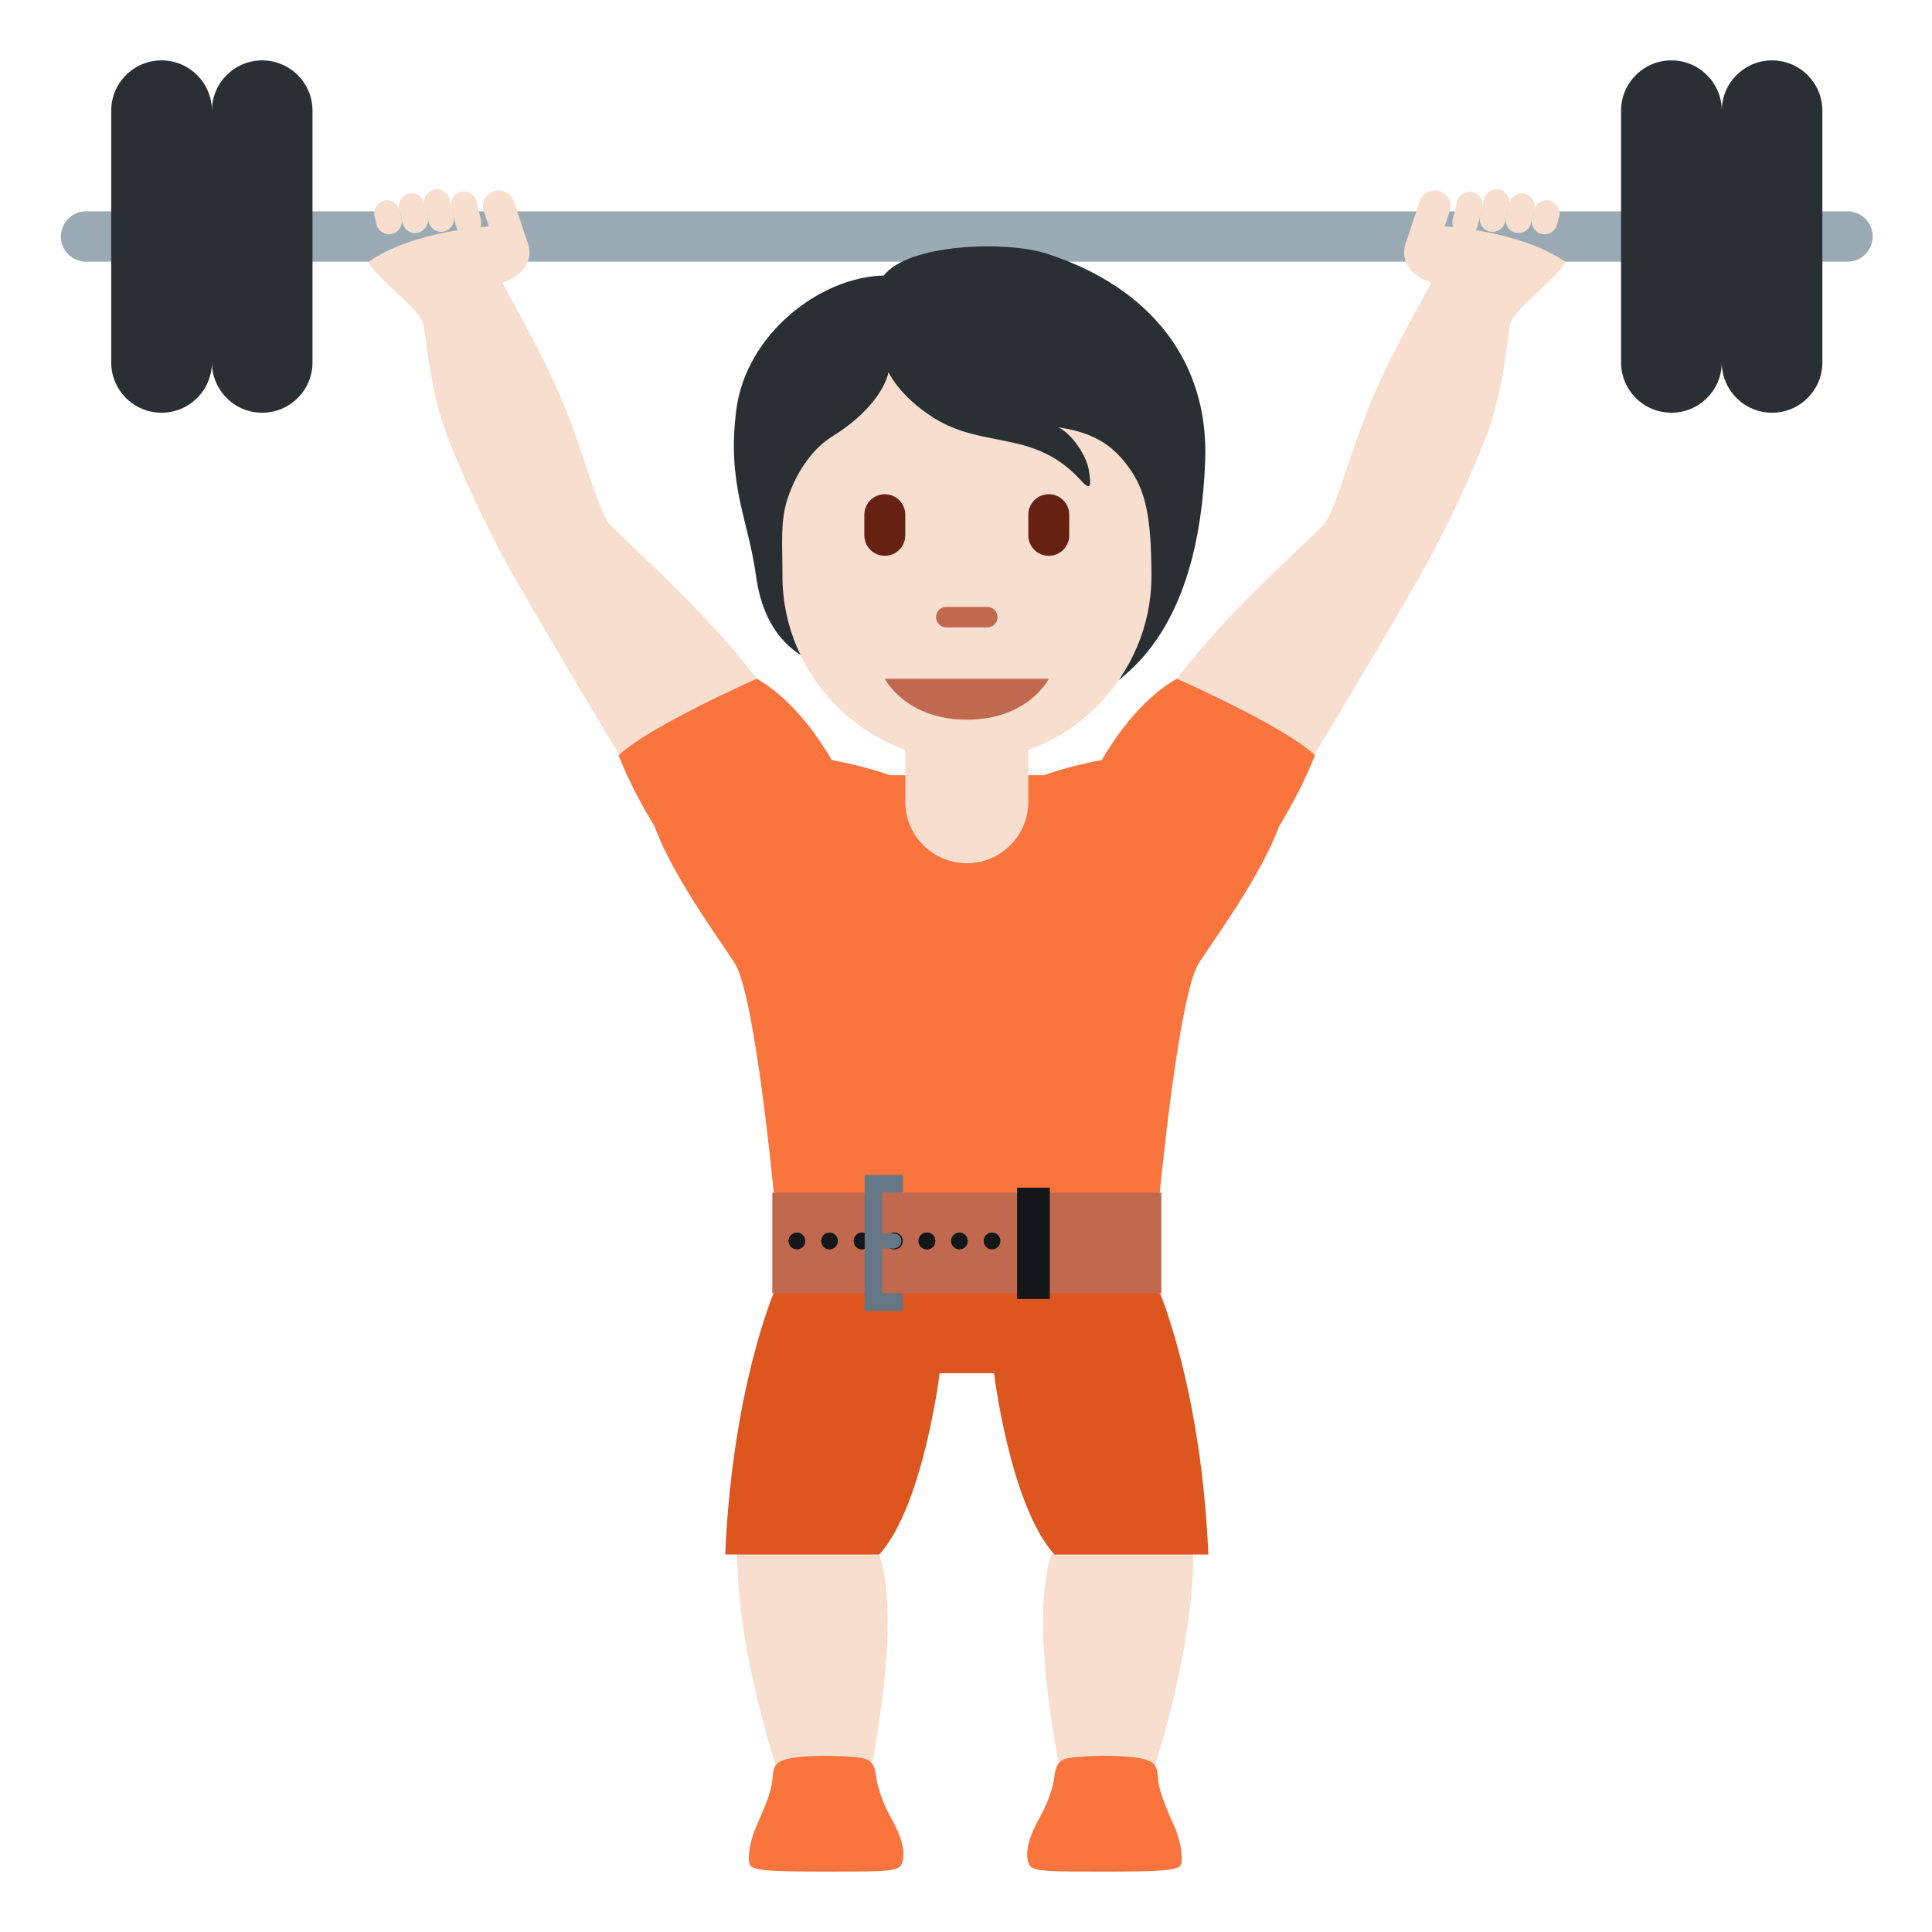 <svg width="16" height="16" viewBox="0 0 16 16" fill="none" xmlns="http://www.w3.org/2000/svg">
<g id="Emoji">
<path id="Vector" d="M7.131 15.036H6.562C6.562 15.036 6.032 13.641 6.114 12.646L7.282 12.874C7.501 13.529 7.131 15.036 7.131 15.036ZM8.858 15.036H9.427C9.427 15.036 9.956 13.641 9.874 12.646L8.707 12.874C8.488 13.529 8.858 15.036 8.858 15.036Z" fill="#F7DECE"/>
<path id="Vector_2" d="M6.253 15.15C6.295 15.049 6.385 14.861 6.395 14.752C6.404 14.643 6.409 14.604 6.495 14.574C6.64 14.524 7.093 14.538 7.171 14.568C7.249 14.597 7.25 14.677 7.261 14.745C7.273 14.812 7.309 14.921 7.356 15.011C7.404 15.101 7.526 15.302 7.465 15.442C7.439 15.501 7.296 15.5 6.837 15.5C6.377 15.5 6.246 15.489 6.215 15.451C6.184 15.412 6.21 15.252 6.253 15.15ZM9.736 15.15C9.693 15.049 9.603 14.861 9.593 14.752C9.584 14.643 9.579 14.604 9.493 14.574C9.349 14.524 8.895 14.538 8.817 14.568C8.739 14.597 8.738 14.677 8.727 14.745C8.716 14.812 8.679 14.921 8.632 15.011C8.585 15.101 8.462 15.302 8.523 15.442C8.549 15.501 8.692 15.5 9.152 15.5C9.611 15.5 9.742 15.489 9.773 15.451C9.805 15.412 9.778 15.252 9.736 15.15Z" fill="#FA743E"/>
<path id="Vector_3" d="M4.108 2.228C4.112 2.281 4.471 2.868 4.659 3.326C4.848 3.785 4.955 4.242 5.054 4.347C5.253 4.555 5.926 5.13 6.354 5.74C6.781 6.35 6.655 6.783 6.379 6.958C6.012 7.189 5.627 7.043 5.363 6.629C5.175 6.335 4.55 5.292 4.221 4.712C4.094 4.486 3.889 4.081 3.714 3.639C3.548 3.222 3.528 2.735 3.503 2.675C3.431 2.498 3.037 2.268 3.022 2.089C3.022 2.089 4.092 2.049 4.108 2.228ZM11.905 2.228C11.901 2.281 11.542 2.868 11.354 3.326C11.166 3.785 11.058 4.242 10.959 4.347C10.761 4.555 10.087 5.13 9.66 5.74C9.232 6.35 9.358 6.783 9.635 6.958C10.002 7.189 10.386 7.043 10.65 6.629C10.838 6.335 11.464 5.292 11.792 4.712C11.919 4.487 12.123 4.082 12.299 3.639C12.465 3.222 12.484 2.736 12.509 2.676C12.582 2.498 12.977 2.268 12.991 2.09C12.991 2.089 11.921 2.049 11.905 2.228Z" fill="#F7DECE"/>
<path id="Vector_4" d="M15.509 1.959C15.509 2.074 15.416 2.167 15.301 2.167H0.713C0.598 2.167 0.504 2.074 0.504 1.959C0.504 1.844 0.598 1.75 0.713 1.75H15.301C15.416 1.75 15.509 1.844 15.509 1.959Z" fill="#99AAB5"/>
<path id="Vector_5" d="M14.675 0.5C14.445 0.5 14.259 0.687 14.259 0.917C14.259 0.687 14.072 0.5 13.842 0.5C13.611 0.5 13.425 0.687 13.425 0.917V3.001C13.425 3.231 13.611 3.418 13.842 3.418C14.072 3.418 14.259 3.231 14.259 3.001C14.259 3.231 14.445 3.418 14.675 3.418C14.906 3.418 15.092 3.231 15.092 3.001V0.917C15.092 0.687 14.906 0.5 14.675 0.5ZM2.171 0.5C1.941 0.5 1.755 0.687 1.755 0.917C1.755 0.687 1.568 0.5 1.338 0.5C1.107 0.5 0.921 0.687 0.921 0.917V3.001C0.921 3.231 1.107 3.418 1.338 3.418C1.568 3.418 1.755 3.231 1.755 3.001C1.755 3.231 1.941 3.418 2.171 3.418C2.402 3.418 2.588 3.231 2.588 3.001V0.917C2.588 0.687 2.402 0.5 2.171 0.5Z" fill="#292F33"/>
<path id="Vector_6" d="M9.746 5.621C9.436 5.795 9.211 6.145 9.124 6.295C8.847 6.344 8.644 6.42 8.644 6.42H7.369C7.369 6.42 7.166 6.344 6.889 6.295C6.802 6.145 6.577 5.796 6.267 5.621C6.267 5.621 5.383 6.011 5.123 6.255C5.21 6.479 5.328 6.691 5.421 6.845C5.588 7.301 6.047 7.899 6.099 8.003C6.261 8.328 6.408 9.879 6.408 9.879L8.007 10.503L9.605 9.878C9.605 9.878 9.752 8.328 9.914 8.002C9.966 7.898 10.425 7.3 10.592 6.845C10.685 6.691 10.803 6.479 10.89 6.254C10.63 6.011 9.746 5.621 9.746 5.621Z" fill="#FA743E"/>
<g id="Group">
<path id="Vector_7" d="M11.798 2.319C11.661 2.253 11.6 2.14 11.641 2.019L11.642 2.015C11.683 1.894 11.763 1.871 11.95 1.874C11.95 1.874 12.584 1.905 12.966 2.17C12.966 2.17 12.775 2.297 12.674 2.404V2.408C12.597 2.633 11.885 2.36 11.798 2.319Z" fill="#F7DECE"/>
<path id="Vector_8" d="M12.109 1.947C12.052 1.933 12.017 1.874 12.031 1.817L12.067 1.669C12.081 1.611 12.139 1.576 12.196 1.59C12.253 1.604 12.288 1.662 12.275 1.719L12.238 1.868C12.224 1.925 12.166 1.96 12.109 1.947ZM11.924 1.584C11.856 1.561 11.781 1.598 11.758 1.666L11.642 2.015C11.619 2.083 11.712 1.987 11.78 2.009C11.848 2.032 11.923 1.996 11.946 1.928L12.006 1.75C12.029 1.681 11.992 1.607 11.924 1.584Z" fill="#F7DECE"/>
<path id="Vector_9" d="M12.335 1.917C12.278 1.903 12.243 1.845 12.256 1.787L12.291 1.648C12.304 1.591 12.363 1.556 12.42 1.57C12.477 1.584 12.512 1.642 12.498 1.699L12.464 1.838C12.45 1.895 12.392 1.93 12.335 1.917Z" fill="#F7DECE"/>
<path id="Vector_10" d="M12.55 1.927C12.493 1.913 12.458 1.855 12.472 1.798L12.5 1.682C12.514 1.625 12.572 1.59 12.629 1.604C12.686 1.618 12.721 1.676 12.707 1.733L12.679 1.849C12.665 1.906 12.607 1.941 12.55 1.927Z" fill="#F7DECE"/>
<path id="Vector_11" d="M12.766 1.937C12.709 1.924 12.674 1.865 12.688 1.808L12.704 1.741C12.718 1.683 12.777 1.648 12.834 1.662C12.891 1.676 12.926 1.734 12.912 1.791L12.895 1.859C12.881 1.916 12.823 1.951 12.766 1.937Z" fill="#F7DECE"/>
</g>
<g id="Group_2">
<path id="Vector_12" d="M4.215 2.319C4.353 2.253 4.414 2.14 4.372 2.019L4.371 2.015C4.33 1.894 4.25 1.871 4.064 1.874C4.064 1.874 3.43 1.905 3.048 2.17C3.048 2.17 3.237 2.301 3.34 2.408C3.381 2.529 3.908 2.465 4.215 2.319Z" fill="#F7DECE"/>
<path id="Vector_13" d="M3.904 1.947C3.961 1.933 3.996 1.874 3.982 1.817L3.946 1.669C3.932 1.611 3.874 1.576 3.817 1.59C3.76 1.604 3.725 1.662 3.738 1.719L3.775 1.868C3.789 1.925 3.847 1.96 3.904 1.947ZM4.089 1.584C4.157 1.561 4.232 1.598 4.255 1.666L4.371 2.015C4.394 2.083 4.301 1.987 4.233 2.009C4.165 2.032 4.09 1.996 4.067 1.928L4.007 1.75C3.984 1.681 4.021 1.607 4.089 1.584Z" fill="#F7DECE"/>
<path id="Vector_14" d="M3.678 1.917C3.735 1.903 3.77 1.845 3.757 1.787L3.722 1.648C3.709 1.591 3.65 1.556 3.593 1.57C3.537 1.584 3.501 1.642 3.515 1.699L3.55 1.838C3.563 1.895 3.621 1.93 3.678 1.917Z" fill="#F7DECE"/>
<path id="Vector_15" d="M3.463 1.927C3.52 1.913 3.555 1.855 3.542 1.798L3.513 1.682C3.5 1.625 3.442 1.59 3.385 1.604C3.327 1.618 3.292 1.676 3.306 1.733L3.335 1.849C3.348 1.906 3.406 1.941 3.463 1.927Z" fill="#F7DECE"/>
<path id="Vector_16" d="M3.247 1.937C3.304 1.923 3.339 1.865 3.325 1.808L3.309 1.741C3.295 1.684 3.237 1.648 3.18 1.662C3.123 1.676 3.088 1.734 3.102 1.791L3.118 1.859C3.132 1.916 3.19 1.951 3.247 1.937Z" fill="#F7DECE"/>
</g>
<path id="Vector_17" d="M9.607 10.712L8.007 10.087L6.406 10.712C6.406 10.712 6.064 11.511 6.006 12.874H7.282C7.648 12.466 7.782 11.372 7.782 11.372H8.232C8.232 11.372 8.365 12.466 8.732 12.874H10.007C9.949 11.511 9.607 10.712 9.607 10.712Z" fill="#DD551F"/>
<path id="Vector_18" d="M6.396 9.878H9.618V10.711H6.396V9.878Z" fill="#C1694F"/>
<path id="Vector_19" d="M8.423 9.836H8.694V10.757H8.423V9.836Z" fill="#14171A"/>
<path id="Vector_20" d="M8.215 10.347C8.254 10.347 8.285 10.316 8.285 10.277C8.285 10.239 8.254 10.207 8.215 10.207C8.177 10.207 8.146 10.239 8.146 10.277C8.146 10.316 8.177 10.347 8.215 10.347Z" fill="#14171A"/>
<path id="Vector_21" d="M8.015 10.277C8.015 10.316 7.984 10.347 7.946 10.347C7.907 10.347 7.876 10.316 7.876 10.277C7.876 10.239 7.907 10.207 7.946 10.207C7.984 10.208 8.015 10.239 8.015 10.277Z" fill="#14171A"/>
<path id="Vector_22" d="M7.677 10.347C7.715 10.347 7.746 10.316 7.746 10.277C7.746 10.239 7.715 10.207 7.677 10.207C7.638 10.207 7.607 10.239 7.607 10.277C7.607 10.316 7.638 10.347 7.677 10.347Z" fill="#14171A"/>
<path id="Vector_23" d="M7.407 10.347C7.446 10.347 7.477 10.316 7.477 10.277C7.477 10.239 7.446 10.207 7.407 10.207C7.369 10.207 7.338 10.239 7.338 10.277C7.338 10.316 7.369 10.347 7.407 10.347Z" fill="#14171A"/>
<path id="Vector_24" d="M7.138 10.347C7.177 10.347 7.208 10.316 7.208 10.277C7.208 10.239 7.177 10.207 7.138 10.207C7.1 10.207 7.069 10.239 7.069 10.277C7.069 10.316 7.1 10.347 7.138 10.347Z" fill="#14171A"/>
<path id="Vector_25" d="M6.869 10.347C6.908 10.347 6.939 10.316 6.939 10.277C6.939 10.239 6.908 10.207 6.869 10.207C6.831 10.207 6.8 10.239 6.8 10.277C6.8 10.316 6.831 10.347 6.869 10.347Z" fill="#14171A"/>
<path id="Vector_26" d="M6.6 10.347C6.638 10.347 6.669 10.316 6.669 10.277C6.669 10.239 6.638 10.207 6.6 10.207C6.561 10.207 6.53 10.239 6.53 10.277C6.53 10.316 6.561 10.347 6.6 10.347Z" fill="#14171A"/>
<path id="Vector_27" d="M7.677 10.347C7.715 10.347 7.746 10.316 7.746 10.277C7.746 10.239 7.715 10.207 7.677 10.207C7.638 10.207 7.607 10.239 7.607 10.277C7.607 10.316 7.638 10.347 7.677 10.347Z" fill="#14171A"/>
<path id="Vector_28" d="M7.403 10.339C7.438 10.339 7.465 10.311 7.465 10.277C7.465 10.243 7.438 10.216 7.403 10.216C7.369 10.216 7.342 10.243 7.342 10.277C7.342 10.311 7.369 10.339 7.403 10.339Z" fill="#657786"/>
<path id="Vector_29" d="M7.306 10.216H7.404V10.339H7.306V10.216Z" fill="#657786"/>
<path id="Vector_30" d="M7.477 10.856H7.161V9.731H7.477V9.877H7.306V10.71H7.477V10.856Z" fill="#657786"/>
<path id="Vector_31" d="M8.67 2.101C8.327 1.99 7.52 2.02 7.319 2.282C6.794 2.292 6.179 2.766 6.098 3.392C6.018 4.011 6.196 4.298 6.26 4.763C6.331 5.291 6.628 5.459 6.865 5.53C7.206 5.98 7.568 5.961 8.176 5.961C9.365 5.961 9.931 5.166 9.981 3.815C10.011 2.998 9.532 2.38 8.67 2.101Z" fill="#292F33"/>
<path id="Vector_32" d="M7.497 5.621V6.64C7.497 6.921 7.725 7.149 8.007 7.149C8.288 7.149 8.516 6.921 8.516 6.64V5.621H7.497Z" fill="#F7DECE"/>
<path id="Vector_33" d="M9.349 3.872C9.234 3.713 9.087 3.584 8.764 3.539C8.885 3.595 9.002 3.787 9.017 3.893C9.032 3.998 9.047 4.084 8.951 3.978C8.567 3.554 8.149 3.721 7.735 3.462C7.446 3.281 7.358 3.081 7.358 3.081C7.358 3.081 7.323 3.348 6.884 3.62C6.757 3.699 6.605 3.875 6.521 4.134C6.461 4.321 6.48 4.487 6.48 4.772C6.48 5.601 7.164 6.3 8.008 6.3C8.852 6.3 9.536 5.596 9.536 4.772C9.535 4.256 9.481 4.054 9.349 3.872Z" fill="#F7DECE"/>
<path id="Vector_34" d="M8.686 5.621H7.328C7.328 5.621 7.497 5.96 8.007 5.96C8.516 5.96 8.686 5.621 8.686 5.621ZM8.176 5.196H7.837C7.789 5.196 7.752 5.158 7.752 5.111C7.752 5.064 7.789 5.026 7.837 5.026H8.176C8.223 5.026 8.261 5.064 8.261 5.111C8.261 5.158 8.223 5.196 8.176 5.196Z" fill="#C1694F"/>
<path id="Vector_35" d="M7.328 4.603C7.234 4.603 7.158 4.527 7.158 4.433V4.263C7.158 4.169 7.234 4.093 7.328 4.093C7.421 4.093 7.497 4.169 7.497 4.263V4.433C7.497 4.527 7.421 4.603 7.328 4.603ZM8.686 4.603C8.592 4.603 8.516 4.527 8.516 4.433V4.263C8.516 4.169 8.592 4.093 8.686 4.093C8.779 4.093 8.855 4.169 8.855 4.263V4.433C8.855 4.527 8.779 4.603 8.686 4.603Z" fill="#662113"/>
</g>
</svg>
